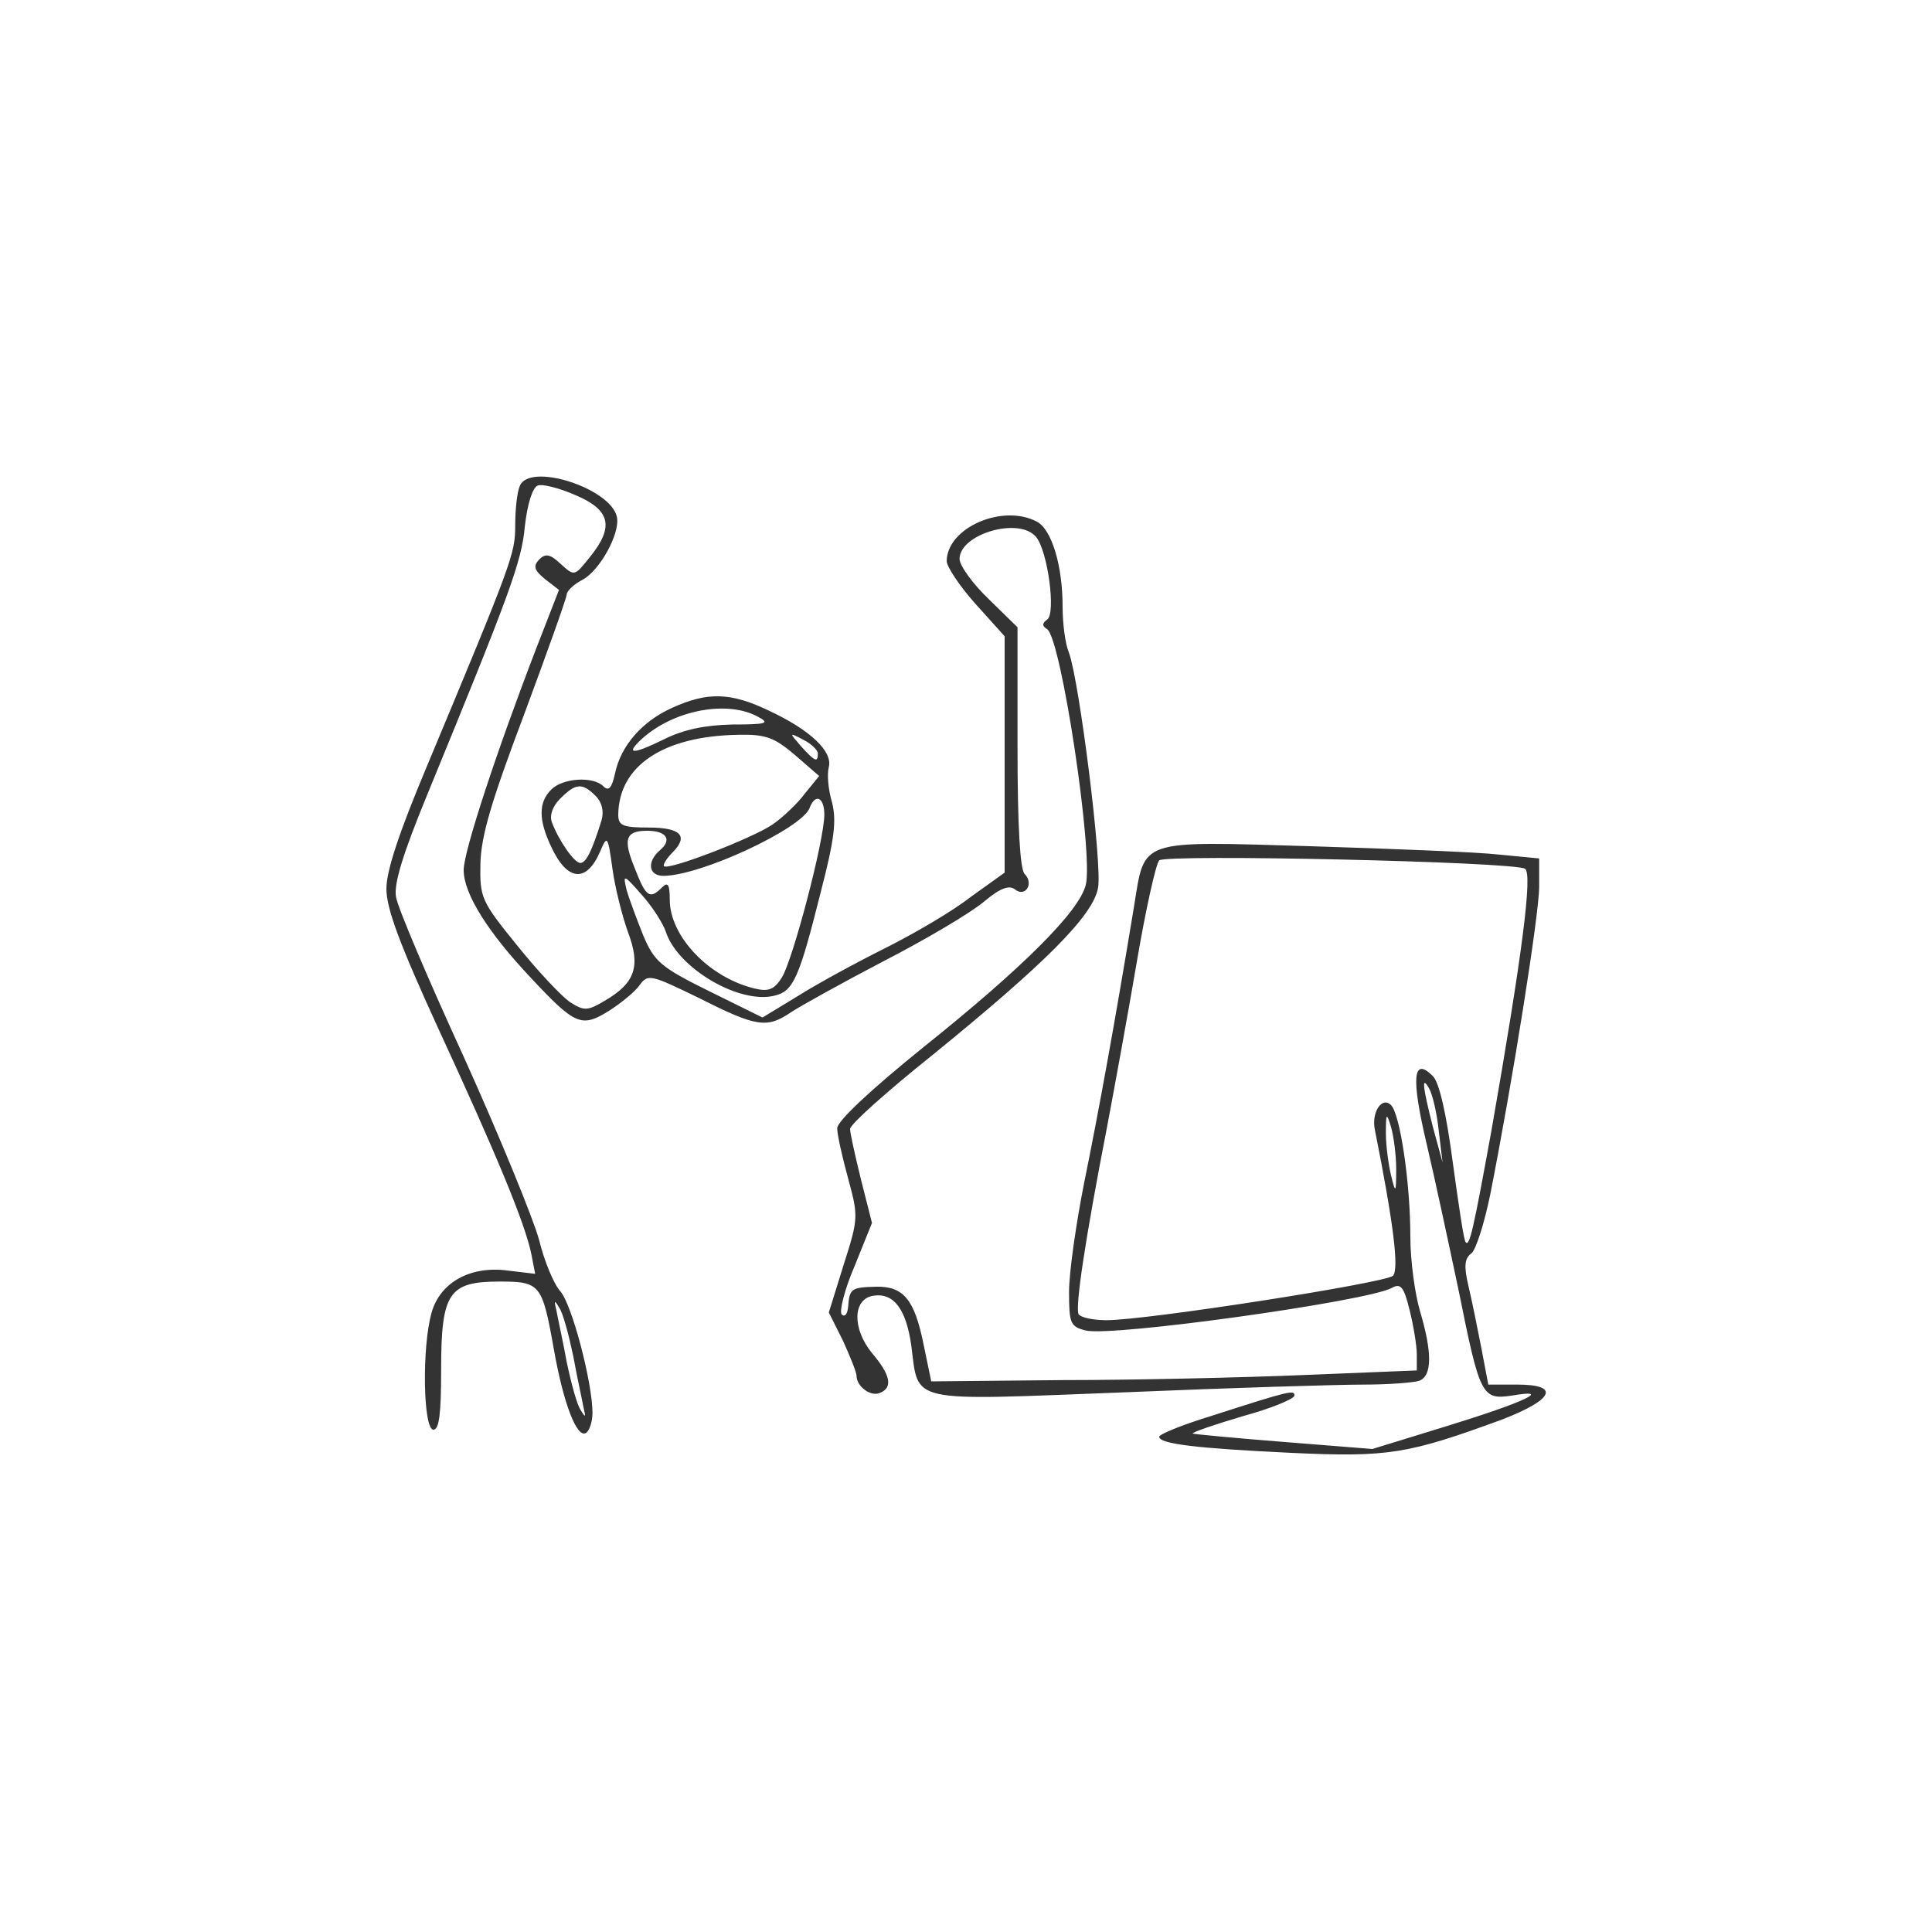 <?xml version="1.0" standalone="no"?>
<!DOCTYPE svg PUBLIC "-//W3C//DTD SVG 20010904//EN"
 "http://www.w3.org/TR/2001/REC-SVG-20010904/DTD/svg10.dtd">
<svg version="1.0" xmlns="http://www.w3.org/2000/svg"
 width="300pt" height="300pt" viewBox="0 0 300 300"
 preserveAspectRatio="xMidYMid meet">
<g transform="translate(0,300) scale(0.1,-0.1)"
fill="#333333" stroke="none">
<path d="M807 2245 c-4 -9 -7 -36 -7 -61 0 -44 -4 -55 -138 -376 -42 -100 -62
-160 -62 -188 0 -31 21 -87 81 -218 91 -197 134 -301 144 -349 l6 -31 -42 5
c-58 8 -106 -18 -119 -66 -15 -53 -13 -181 3 -181 9 0 12 25 12 94 0 119 12
136 91 136 63 0 66 -4 84 -105 15 -85 36 -139 50 -130 5 3 10 17 10 31 0 47
-32 169 -50 189 -10 11 -25 47 -33 80 -9 33 -61 160 -116 282 -56 122 -104
235 -106 250 -4 20 11 68 48 158 128 312 147 362 152 418 4 35 12 60 20 63 7
3 34 -4 59 -15 54 -23 60 -49 22 -96 -24 -30 -24 -30 -45 -11 -17 16 -24 17
-34 7 -9 -10 -8 -16 9 -30 l22 -17 -35 -90 c-62 -161 -113 -316 -113 -345 0
-37 38 -97 104 -167 69 -74 79 -78 121 -52 19 12 41 30 48 40 13 18 17 17 93
-20 89 -45 105 -47 142 -22 15 10 80 46 145 80 66 34 135 75 155 92 25 21 39
26 48 19 16 -13 30 9 15 24 -7 7 -11 74 -11 197 l0 186 -45 44 c-25 24 -45 52
-45 62 0 39 93 66 119 34 18 -22 31 -119 17 -128 -8 -6 -8 -10 0 -15 22 -15
72 -349 60 -397 -10 -41 -97 -128 -252 -252 -83 -67 -134 -115 -134 -126 0
-10 8 -45 17 -78 16 -59 16 -62 -7 -134 l-23 -74 22 -44 c11 -24 21 -49 21
-54 0 -17 22 -33 36 -27 21 8 17 28 -12 62 -31 38 -30 84 2 89 32 5 51 -21 59
-77 12 -91 -9 -86 331 -73 165 7 331 12 371 12 39 0 78 3 87 6 20 8 20 44 1
108 -8 27 -15 79 -15 115 0 85 -16 191 -30 205 -14 14 -31 -11 -25 -39 28
-140 38 -216 28 -226 -11 -11 -382 -69 -445 -69 -20 0 -39 4 -43 9 -6 10 10
116 44 291 11 58 32 173 46 255 14 83 30 154 35 159 10 10 551 -2 568 -13 12
-7 -4 -132 -52 -406 -28 -154 -34 -181 -40 -174 -3 2 -11 58 -20 123 -10 76
-21 125 -31 135 -31 31 -34 -2 -10 -104 13 -55 35 -158 50 -229 33 -164 36
-170 83 -163 64 11 20 -10 -100 -47 l-117 -36 -138 11 c-76 6 -139 12 -141 13
-1 2 34 14 78 27 44 12 80 27 80 32 0 9 -6 8 -127 -31 -46 -14 -83 -29 -83
-33 0 -11 57 -18 205 -25 151 -7 181 -2 328 52 80 31 90 54 23 54 l-45 0 -11
58 c-6 31 -15 75 -20 96 -7 30 -6 42 5 50 7 6 20 47 29 91 35 177 76 436 76
478 l0 44 -62 6 c-35 4 -167 9 -293 13 -269 8 -257 12 -274 -93 -30 -182 -55
-319 -77 -427 -13 -65 -24 -142 -24 -172 0 -49 2 -54 26 -60 41 -10 435 45
475 66 14 8 19 2 28 -35 6 -24 11 -55 11 -68 l0 -25 -172 -7 c-95 -4 -265 -8
-377 -8 l-205 -2 -12 58 c-14 69 -31 90 -74 89 -38 -1 -41 -3 -43 -31 -1 -11
-5 -17 -10 -12 -4 4 4 38 20 75 l27 67 -17 67 c-9 37 -17 72 -17 79 0 7 57 58
127 114 176 143 250 217 258 260 7 36 -29 321 -45 365 -6 14 -10 46 -10 72 0
64 -17 120 -40 132 -53 28 -139 -9 -140 -61 0 -9 20 -39 45 -67 l45 -50 0
-183 0 -184 -53 -38 c-28 -22 -88 -57 -132 -79 -44 -22 -105 -55 -135 -74
l-56 -34 -83 41 c-75 37 -85 46 -102 86 -10 25 -22 57 -26 71 -6 25 -5 25 24
-8 17 -19 33 -45 37 -57 18 -56 114 -113 169 -99 29 7 38 27 72 163 21 81 24
109 17 137 -6 20 -8 44 -5 55 6 24 -28 57 -92 87 -60 29 -96 30 -151 5 -47
-21 -80 -59 -89 -102 -5 -23 -10 -28 -18 -20 -16 16 -63 13 -81 -5 -20 -20
-20 -47 0 -89 25 -54 55 -56 76 -7 11 26 12 24 19 -27 4 -29 15 -73 24 -98 20
-53 12 -79 -36 -107 -27 -16 -32 -16 -54 -2 -13 9 -50 48 -82 88 -56 69 -58
74 -57 127 1 43 17 97 68 232 36 97 66 181 66 186 0 5 11 16 25 23 26 14 58
71 53 97 -9 45 -137 86 -151 48z m370 -358 c19 -10 14 -12 -40 -12 -43 -1 -76
-8 -106 -23 -49 -24 -61 -24 -34 1 50 45 133 60 180 34z m57 -59 l38 -33 -22
-27 c-11 -15 -34 -37 -50 -48 -30 -21 -162 -72 -169 -65 -2 2 4 12 13 21 26
26 13 39 -37 39 -40 0 -47 3 -47 20 1 76 70 122 186 124 43 1 56 -4 88 -31z
m36 2 c0 -15 -5 -12 -26 11 -19 22 -19 22 4 10 12 -6 22 -16 22 -21z m-345
-66 c10 -10 13 -24 9 -38 -15 -48 -24 -66 -33 -66 -9 0 -33 34 -44 63 -4 11 1
25 13 37 24 24 34 25 55 4z m355 -29 c0 -40 -49 -226 -66 -253 -12 -19 -21
-22 -42 -17 -71 17 -132 81 -132 138 0 24 -3 28 -12 19 -19 -19 -25 -15 -42
29 -19 46 -15 59 19 59 30 0 39 -14 20 -30 -21 -18 -18 -40 5 -40 58 0 214 73
227 105 9 24 23 17 23 -10z m954 -490 l6 -50 -15 55 c-16 63 -18 81 -6 60 5
-8 12 -37 15 -65z m-66 -60 c0 -38 -1 -39 -8 -10 -4 17 -8 46 -8 65 0 32 1 33
8 10 4 -14 8 -43 8 -65z m-1278 -290 c6 -33 14 -69 16 -80 4 -16 3 -17 -4 -5
-6 8 -15 42 -22 75 -6 33 -14 69 -16 80 -4 16 -3 17 4 5 6 -8 15 -42 22 -75z"/>
</g>
</svg>

